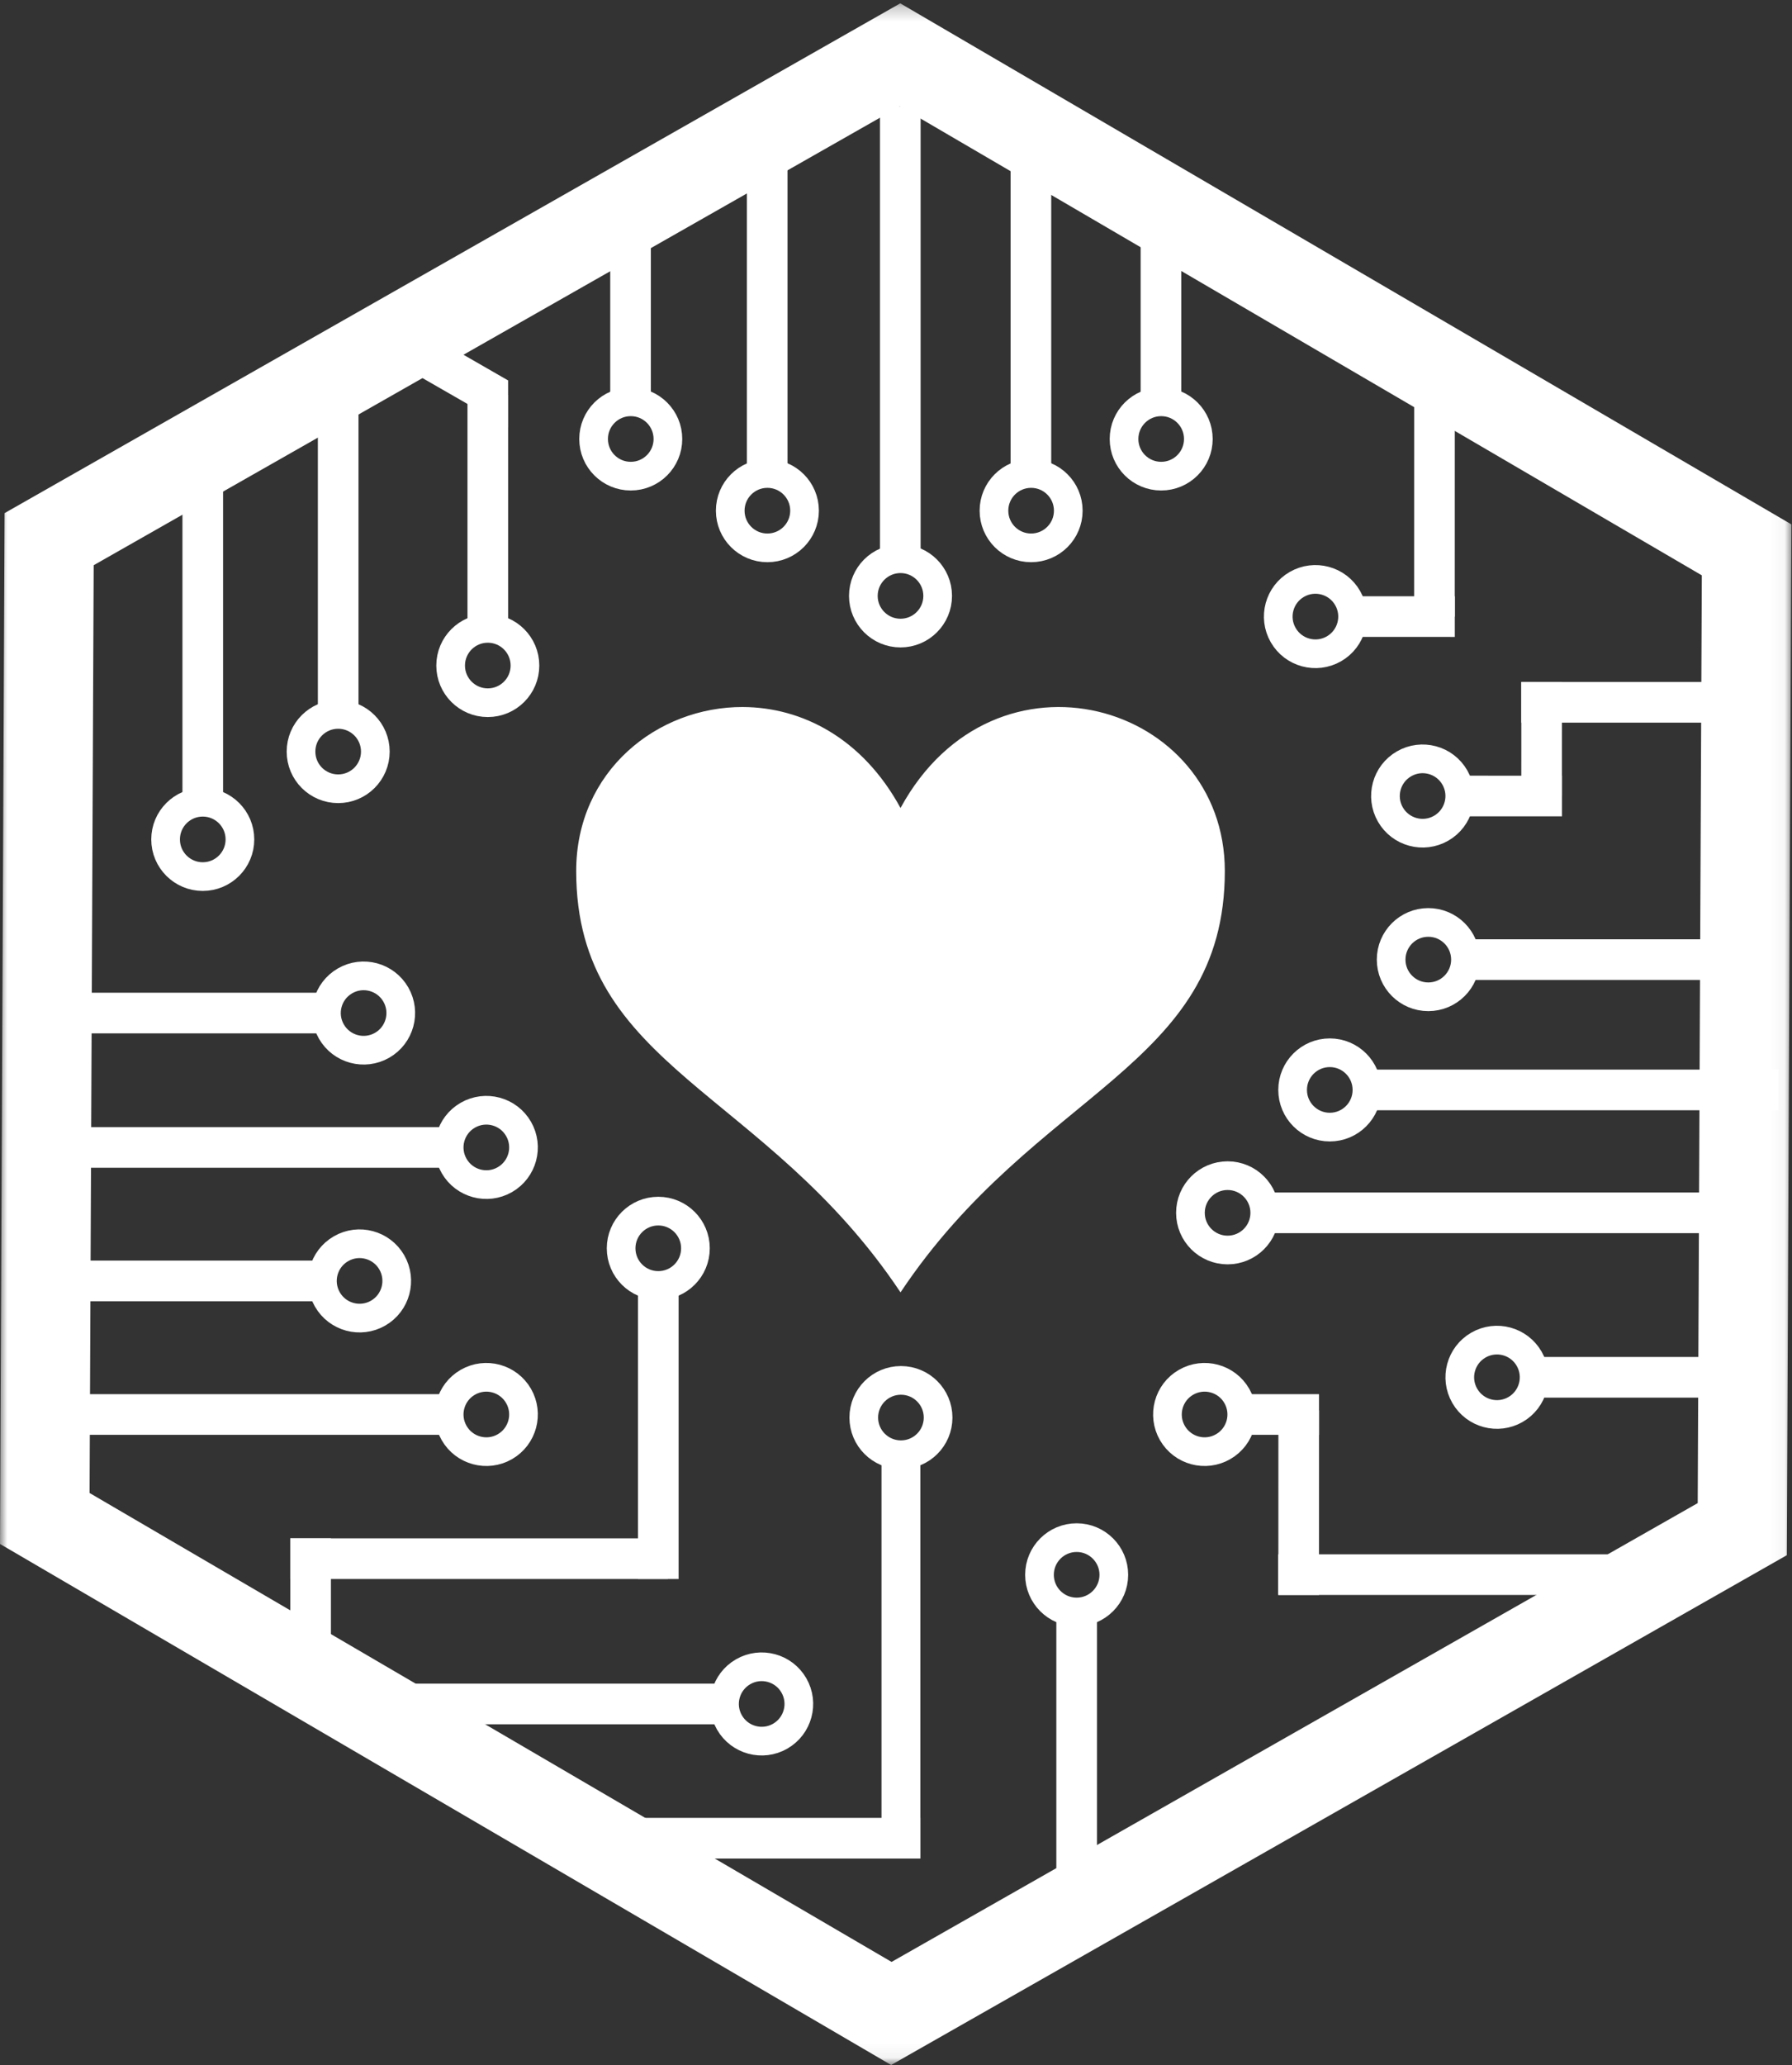 <?xml version="1.0" encoding="UTF-8"?>
<svg width="125px" height="144px" viewBox="0 0 125 144" version="1.1" xmlns="http://www.w3.org/2000/svg" xmlns:xlink="http://www.w3.org/1999/xlink">
    <rect x="0" y="0" width="125" height="144" fill="#333333" stroke="none"/>
    <!-- Generator: Sketch 43 (38999) - http://www.bohemiancoding.com/sketch -->
    <title>sex-tech-white-sticker</title>
    <desc>Created with Sketch.</desc>
    <defs>
        <polygon id="path-1" points="0 143.94 124.957 143.94 124.957 0.233 0 0.233"></polygon>
    </defs>
    <g id="Page-1" stroke="none" stroke-width="1" fill="none" fill-rule="evenodd">
        <g id="sex-tech-white-sticker">
            <polygon id="Fill-1" fill="#FFFFFF" points="12.726 56.443 15.561 56.443 15.561 29.799 12.726 29.799"></polygon>
            <path d="M16.736,58.536 C16.736,59.967 15.575,61.128 14.143,61.128 C12.712,61.128 11.551,59.967 11.551,58.536 C11.551,57.104 12.712,55.943 14.143,55.943 C15.575,55.943 16.736,57.104 16.736,58.536 Z" id="Stroke-2" stroke="#FFFFFF" stroke-width="2"></path>
            <polygon id="Fill-3" fill="#FFFFFF" points="61.382 39.64 64.217 39.64 64.217 7.421 61.382 7.421"></polygon>
            <path d="M65.407,41.554 C65.407,42.986 64.246,44.147 62.815,44.147 C61.383,44.147 60.222,42.986 60.222,41.554 C60.222,40.123 61.383,38.962 62.815,38.962 C64.246,38.962 65.407,40.123 65.407,41.554 Z" id="Stroke-4" stroke="#FFFFFF" stroke-width="2"></path>
            <polygon id="Fill-5" fill="#FFFFFF" points="22.172 50.393 25.007 50.393 25.007 28.152 22.172 28.152"></polygon>
            <path d="M26.181,52.411 C26.181,53.843 25.021,55.003 23.589,55.003 C22.157,55.003 20.997,53.843 20.997,52.411 C20.997,50.98 22.157,49.819 23.589,49.819 C25.021,49.819 26.181,50.98 26.181,52.411 Z" id="Stroke-6" stroke="#FFFFFF" stroke-width="2"></path>
            <polyline id="Fill-7" fill="#FFFFFF" points="28.98 26.083 30.393 23.625 35.443 26.529 35.443 29.799 28.98 26.083"></polyline>
            <polygon id="Fill-8" fill="#FFFFFF" points="32.609 43.943 35.444 43.943 35.444 27.549 32.609 27.549"></polygon>
            <path d="M36.618,46.411 C36.618,47.843 35.458,49.003 34.026,49.003 C32.594,49.003 31.434,47.843 31.434,46.411 C31.434,44.98 32.594,43.819 34.026,43.819 C35.458,43.819 36.618,44.98 36.618,46.411 Z" id="Stroke-9" stroke="#FFFFFF" stroke-width="2"></path>
            <polygon id="Fill-10" fill="#FFFFFF" points="102.223 68.335 120.058 68.335 120.058 65.5 102.223 65.5"></polygon>
            <path d="M99.63,69.51 C98.199,69.51 97.038,68.349 97.038,66.917 C97.038,65.486 98.199,64.325 99.63,64.325 C101.062,64.325 102.223,65.486 102.223,66.917 C102.223,68.349 101.062,69.51 99.63,69.51 Z" id="Stroke-11" stroke="#FFFFFF" stroke-width="2"></path>
            <polygon id="Fill-12" fill="#FFFFFF" points="94.491 77.422 124.058 77.422 124.058 74.587 94.491 74.587"></polygon>
            <path d="M92.758,78.597 C91.326,78.597 90.166,77.436 90.166,76.004 C90.166,74.573 91.326,73.412 92.758,73.412 C94.19,73.412 95.35,74.573 95.35,76.004 C95.35,77.436 94.19,78.597 92.758,78.597 Z" id="Stroke-13" stroke="#FFFFFF" stroke-width="2"></path>
            <polygon id="Fill-14" fill="#FFFFFF" points="87.501 85.993 120.058 85.993 120.058 83.158 87.501 83.158"></polygon>
            <path d="M85.63,87.168 C84.199,87.168 83.038,86.007 83.038,84.576 C83.038,83.144 84.199,81.983 85.63,81.983 C87.062,81.983 88.223,83.144 88.223,84.576 C88.223,86.007 87.062,87.168 85.63,87.168 Z" id="Stroke-15" stroke="#FFFFFF" stroke-width="2"></path>
            <polygon id="Fill-16" fill="#FFFFFF" points="89.163 111.222 113.805 111.222 113.805 108.388 89.163 108.388"></polygon>
            <polygon id="Fill-17" fill="#FFFFFF" points="73.684 132.878 76.519 132.878 76.519 111.802 73.684 111.802"></polygon>
            <path d="M77.694,109.817 C77.694,111.249 76.533,112.41 75.101,112.41 C73.67,112.41 72.509,111.249 72.509,109.817 C72.509,108.386 73.67,107.225 75.101,107.225 C76.533,107.225 77.694,108.386 77.694,109.817 Z" id="Stroke-18" stroke="#FFFFFF" stroke-width="2"></path>
            <polygon id="Fill-19" fill="#FFFFFF" points="42.349 129.603 64.205 129.603 64.205 126.768 42.349 126.768"></polygon>
            <polygon id="Fill-20" fill="#FFFFFF" points="61.488 129.581 64.2 129.581 64.2 100.869 61.488 100.869"></polygon>
            <path d="M65.437,98.852 C65.437,100.284 64.276,101.444 62.844,101.444 C61.413,101.444 60.252,100.284 60.252,98.852 C60.252,97.42 61.413,96.26 62.844,96.26 C64.276,96.26 65.437,97.42 65.437,98.852 Z" id="Stroke-21" stroke="#FFFFFF" stroke-width="2"></path>
            <polygon id="Fill-22" fill="#FFFFFF" points="27.079 120.241 50.926 120.241 50.926 117.406 27.079 117.406"></polygon>
            <polygon id="Fill-23" fill="#FFFFFF" points="20.248 117.194 23.083 117.194 23.083 107.275 20.248 107.275"></polygon>
            <polygon id="Fill-24" fill="#FFFFFF" points="20.247 110.11 46.59 110.11 46.59 107.275 20.247 107.275"></polygon>
            <polygon id="Fill-25" fill="#FFFFFF" points="3.113 100.055 31.785 100.055 31.785 97.22 3.113 97.22"></polygon>
            <path d="M32.633,96.39 C33.874,95.676 35.458,96.104 36.172,97.345 C36.885,98.587 36.457,100.171 35.216,100.885 C33.975,101.598 32.39,101.17 31.677,99.929 C30.963,98.688 31.391,97.103 32.633,96.39 Z" id="Stroke-26" stroke="#FFFFFF" stroke-width="2"></path>
            <polygon id="Fill-27" fill="#FFFFFF" points="3.113 90.741 22.582 90.741 22.582 87.906 3.113 87.906"></polygon>
            <path d="M23.791,87.076 C25.032,86.362 26.616,86.79 27.33,88.031 C28.043,89.273 27.615,90.857 26.374,91.571 C25.133,92.284 23.548,91.856 22.835,90.615 C22.121,89.374 22.549,87.789 23.791,87.076 Z M51.839,116.576 C53.08,115.862 54.665,116.29 55.378,117.531 C56.091,118.773 55.664,120.357 54.422,121.071 C53.181,121.784 51.597,121.356 50.883,120.115 C50.17,118.874 50.598,117.289 51.839,116.576 Z" id="Stroke-28" stroke="#FFFFFF" stroke-width="2"></path>
            <polygon id="Fill-29" fill="#FFFFFF" points="4.753 81.432 31.784 81.432 31.784 78.597 4.753 78.597"></polygon>
            <path d="M32.633,77.767 C33.874,77.054 35.458,77.481 36.172,78.723 C36.885,79.964 36.457,81.549 35.216,82.262 C33.975,82.975 32.39,82.548 31.677,81.306 C30.963,80.065 31.391,78.48 32.633,77.767 Z" id="Stroke-30" stroke="#FFFFFF" stroke-width="2"></path>
            <polygon id="Fill-31" fill="#FFFFFF" points="3.128 72.061 23.399 72.061 23.399 69.226 3.128 69.226"></polygon>
            <path d="M24.072,68.396 C25.313,67.682 26.897,68.11 27.611,69.352 C28.324,70.593 27.896,72.177 26.655,72.891 C25.414,73.604 23.829,73.176 23.116,71.935 C22.402,70.694 22.83,69.109 24.072,68.396 Z" id="Stroke-32" stroke="#FFFFFF" stroke-width="2"></path>
            <polyline id="Fill-33" fill="#FFFFFF" points="92.006 111.222 89.171 111.222 89.174 98.347 92.009 98.348 92.006 111.222"></polyline>
            <polygon id="Fill-34" fill="#FFFFFF" points="70.493 33.38 73.328 33.38 73.328 9.963 70.493 9.963"></polygon>
            <path d="M74.517,35.612 C74.517,37.044 73.357,38.204 71.925,38.204 C70.493,38.204 69.333,37.044 69.333,35.612 C69.333,34.18 70.493,33.02 71.925,33.02 C73.357,33.02 74.517,34.18 74.517,35.612 Z" id="Stroke-35" stroke="#FFFFFF" stroke-width="2"></path>
            <polygon id="Fill-36" fill="#FFFFFF" points="52.097 33.723 54.932 33.723 54.932 9.963 52.097 9.963"></polygon>
            <path d="M56.121,35.612 C56.121,37.044 54.961,38.204 53.529,38.204 C52.097,38.204 50.937,37.044 50.937,35.612 C50.937,34.18 52.097,33.02 53.529,33.02 C54.961,33.02 56.121,34.18 56.121,35.612 Z" id="Stroke-37" stroke="#FFFFFF" stroke-width="2"></path>
            <polygon id="Fill-38" fill="#FFFFFF" points="42.566 28.019 45.401 28.019 45.401 14.261 42.566 14.261"></polygon>
            <path d="M46.59,30.612 C46.59,32.044 45.43,33.204 43.998,33.204 C42.566,33.204 41.406,32.044 41.406,30.612 C41.406,29.18 42.566,28.02 43.998,28.02 C45.43,28.02 46.59,29.18 46.59,30.612 Z" id="Stroke-39" stroke="#FFFFFF" stroke-width="2"></path>
            <polygon id="Fill-40" fill="#FFFFFF" points="79.566 28.792 82.401 28.792 82.401 14.261 79.566 14.261"></polygon>
            <path d="M83.59,30.612 C83.59,32.044 82.43,33.204 80.998,33.204 C79.566,33.204 78.406,32.044 78.406,30.612 C78.406,29.18 79.566,28.02 80.998,28.02 C82.43,28.02 83.59,29.18 83.59,30.612 Z" id="Stroke-41" stroke="#FFFFFF" stroke-width="2"></path>
            <polyline id="Fill-42" fill="#FFFFFF" points="98.645 25.903 101.479 25.904 101.476 42.997 98.641 42.997 98.645 25.903"></polyline>
            <polyline id="Fill-43" fill="#FFFFFF" points="101.479 41.581 101.479 44.415 93.756 44.414 93.757 41.579 101.479 41.581"></polyline>
            <path d="M93.048,45.245 C91.807,45.958 90.222,45.53 89.509,44.289 C88.795,43.048 89.223,41.463 90.464,40.75 C91.706,40.036 93.29,40.464 94.004,41.705 C94.717,42.947 94.289,44.531 93.048,45.245 Z" id="Stroke-44" stroke="#FFFFFF" stroke-width="2"></path>
            <polyline id="Fill-45" fill="#FFFFFF" points="106.12 47.558 108.955 47.559 108.953 55.509 106.118 55.509 106.12 47.558"></polyline>
            <polyline id="Fill-46" fill="#FFFFFF" points="108.957 54.093 108.956 56.927 101.234 56.926 101.234 54.091 108.957 54.093"></polyline>
            <path d="M100.525,57.757 C99.284,58.47 97.7,58.042 96.986,56.801 C96.273,55.56 96.701,53.975 97.942,53.262 C99.183,52.548 100.768,52.976 101.481,54.217 C102.195,55.459 101.767,57.043 100.525,57.757 Z" id="Stroke-47" stroke="#FFFFFF" stroke-width="2"></path>
            <polygon id="Fill-48" fill="#FFFFFF" points="106.118 50.393 122.036 50.393 122.036 47.558 106.118 47.558"></polygon>
            <polygon id="Fill-49" fill="#FFFFFF" points="85.957 100.055 92.008 100.055 92.008 97.22 85.957 97.22"></polygon>
            <path d="M81.779,99.929 C81.066,98.688 81.493,97.103 82.735,96.39 C83.976,95.676 85.561,96.104 86.274,97.345 C86.988,98.587 86.56,100.171 85.318,100.884 C84.077,101.598 82.493,101.17 81.779,99.929 Z" id="Stroke-50" stroke="#FFFFFF" stroke-width="2"></path>
            <polygon id="Fill-51" fill="#FFFFFF" points="106.581 97.462 119.537 97.462 119.537 94.627 106.581 94.627"></polygon>
            <path d="M102.172,97.336 C101.458,96.095 101.886,94.51 103.127,93.797 C104.369,93.083 105.953,93.511 106.667,94.753 C107.38,95.994 106.952,97.579 105.711,98.292 C104.47,99.005 102.885,98.577 102.172,97.336 Z" id="Stroke-52" stroke="#FFFFFF" stroke-width="2"></path>
            <polygon id="Fill-53" fill="#FFFFFF" points="44.501 110.11 47.336 110.11 47.336 89.641 44.501 89.641"></polygon>
            <path d="M48.51,87.049 C48.51,88.48 47.35,89.641 45.918,89.641 C44.486,89.641 43.326,88.48 43.326,87.049 C43.326,85.617 44.486,84.456 45.918,84.456 C47.35,84.456 48.51,85.617 48.51,87.049 Z" id="Stroke-54" stroke="#FFFFFF" stroke-width="2"></path>
            <g id="Group-57">
                <mask id="mask-2" fill="white">
                    <use xlink:href="#path-1"></use>
                </mask>
                <g id="Clip-56"></g>
                <path d="M118.423,104.817 L62.191,136.812 L6.248,104.112 L6.535,39.415 L62.766,7.421 L118.709,40.121 L118.423,104.817 Z M124.639,108.45 L124.957,36.567 L62.797,0.233 L0.319,35.782 L0,107.666 L62.16,144 L124.639,108.45 L124.639,108.45 Z" id="Fill-55" fill="#FFFFFF" mask="url(#mask-2)"></path>
            </g>
            <path d="M51.827,49.303 C45.853,49.28 40.192,53.771 40.192,60.739 C40.192,74.492 53.368,75.951 62.815,90.122 C72.261,75.951 85.437,74.491 85.437,60.739 C85.437,49.004 69.382,44.294 62.815,56.344 C60.147,51.448 55.913,49.321 51.827,49.304 L51.827,49.303" id="Fill-58" fill="#FFFFFF"></path>
        </g>
    </g>
</svg>